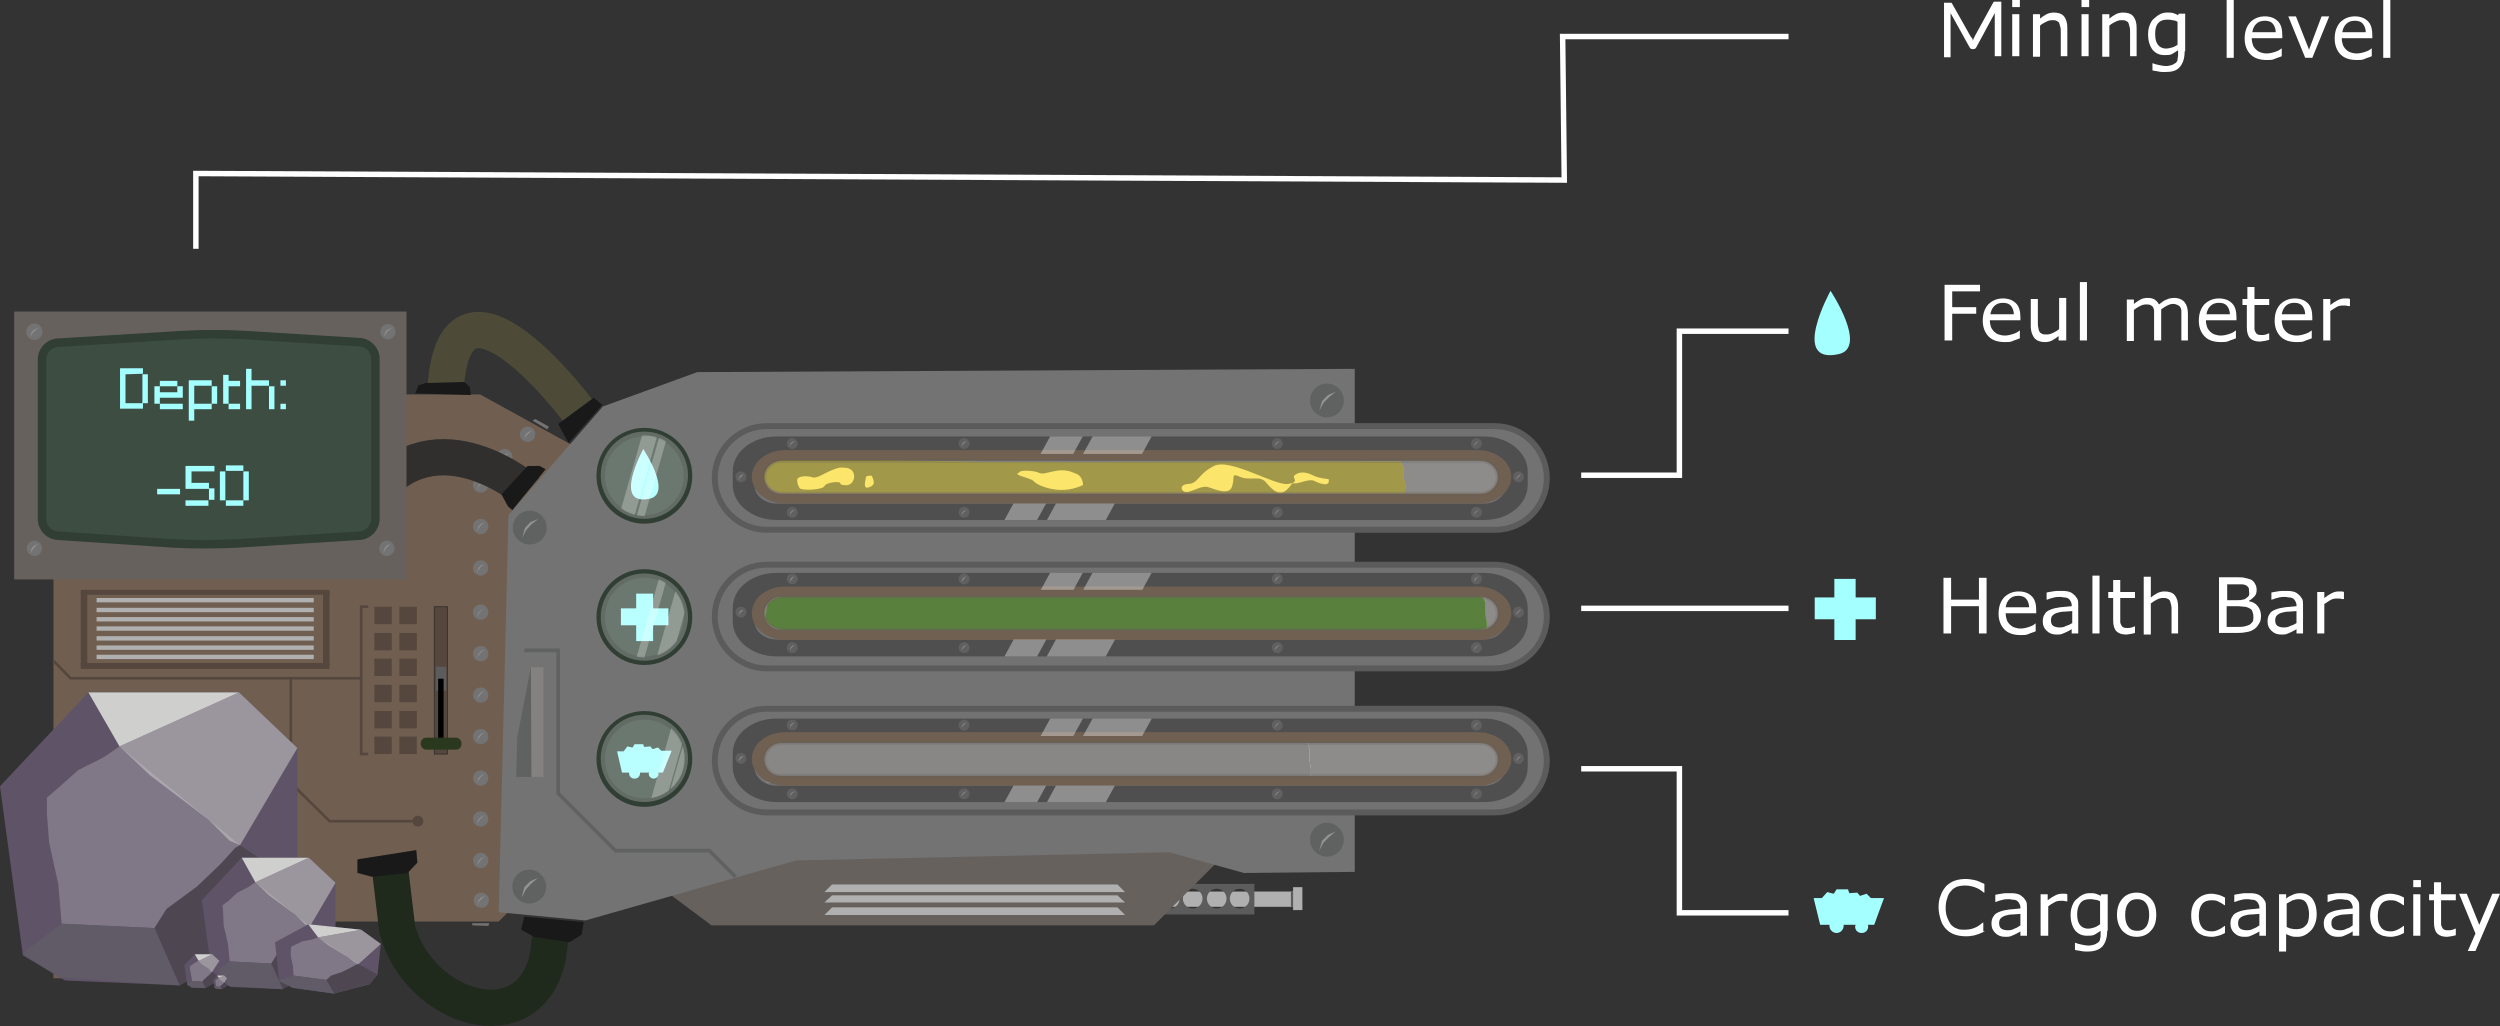 <?xml version="1.0" encoding="utf-8"?>
<!-- Generator: Adobe Illustrator 26.3.1, SVG Export Plug-In . SVG Version: 6.00 Build 0)  -->
<svg version="1.1" id="a" xmlns="http://www.w3.org/2000/svg" xmlns:xlink="http://www.w3.org/1999/xlink" x="0px" y="0px"
	 viewBox="0 0 458.2 188.1" style="enable-background:new 0 0 458.2 188.1;" xml:space="preserve">
<rect x="0" y="0" width="458.2" height="188.1" fill="#333333" stroke="none"/>
<style type="text/css">
	.st0{fill:#B0B0B0;}
	.st1{fill:#5C5C5C;}
	.st2{fill:#67615D;}
	.st3{fill:#705F51;}
	.st4{fill:#737374;}
	.st5{fill:#606161;}
	.st6{fill:#939393;}
	.st7{fill:none;stroke:#4D4B37;stroke-width:6.66;}
	.st8{fill:none;stroke:#312F2D;stroke-width:6.66;}
	.st9{fill:#191919;}
	.st10{fill:none;stroke:#1F291C;stroke-width:6.66;}
	.st11{fill:#3D4D42;stroke:#303E34;stroke-width:1.56;}
	.st12{fill:#A4FFFF;}
	.st13{opacity:0.24;fill:#FFFFFF;enable-background:new    ;}
	.st14{clip-path:url(#SVGID_00000160882380856328201930000017518483370402725519_);}
	.st15{opacity:0.26;fill:#FFFFFF;enable-background:new    ;}
	.st16{clip-path:url(#SVGID_00000050630291050741413730000004837797266635535262_);}
	.st17{clip-path:url(#SVGID_00000076572655810145639320000017708274618944261019_);}
	.st18{fill:#55473D;}
	.st19{fill:none;stroke:#55473D;stroke-width:0.5;}
	.st20{fill:#5F5467;}
	.st21{fill:#817887;}
	.st22{opacity:0.53;fill:#CFCFCE;enable-background:new    ;}
	.st23{fill:#CFCFCE;}
	.st24{fill:#4E4752;}
	.st25{fill:#605B67;}
	.st26{fill:#55473D;stroke:#34302E;stroke-width:0.17;}
	.st27{fill:#010101;}
	.st28{fill:#2A391D;}
	.st29{fill:none;stroke:#606161;stroke-width:0.67;}
	.st30{fill:#848181;}
	.st31{fill:none;stroke:#FFFFFF;}
	.st32{fill:#727272;stroke:#5B5B5B;stroke-width:1.088;stroke-miterlimit:10;}
	.st33{fill:#B79F2A;}
	.st34{fill:#8C811E;}
	.st35{fill:#4F4F4F;}
	.st36{fill:#706051;}
	.st37{opacity:0.36;}
	.st38{clip-path:url(#SVGID_00000113316557047528187730000006560757375662559646_);fill:#FFFFFF;}
	.st39{clip-path:url(#SVGID_00000116924232045783887460000012019456312682569896_);fill:#FFFFFF;}
	.st40{fill:#FCE249;}
	.st41{opacity:0.21;fill:#F2EEEB;stroke:#5B5B5B;stroke-width:0.746;stroke-miterlimit:10;enable-background:new    ;}
	.st42{fill:#606060;}
	.st43{fill:#439B0B;}
	.st44{fill:#316311;}
	.st45{clip-path:url(#SVGID_00000157293083456794019040000005491367841943192747_);fill:#FFFFFF;}
	.st46{clip-path:url(#SVGID_00000098191342498886231800000009102188541535458185_);fill:#FFFFFF;}
	.st47{fill:#DDDDDD;}
	.st48{fill:#6B6B6B;}
	.st49{clip-path:url(#SVGID_00000124120145581856728240000008099513654789027746_);fill:#FFFFFF;}
	.st50{clip-path:url(#SVGID_00000044866245404315838190000016912508728522675376_);fill:#FFFFFF;}
	.st51{fill:#FFFFFF;}
</style>
<g>
	<g>
		<rect x="209.9" y="163.4" class="st0" width="27.9" height="2.8"/>
		<path class="st1" d="M208.1,162v5.6h21.8V162H208.1z M214.4,166.5c-1,0-1.8-0.8-1.8-1.8s0.8-1.8,1.8-1.8s1.8,0.8,1.8,1.8
			S215.4,166.5,214.4,166.5z M218.6,166.5c-1,0-1.8-0.8-1.8-1.8s0.8-1.8,1.8-1.8s1.8,0.8,1.8,1.8S219.6,166.5,218.6,166.5z
			 M223,166.5c-1,0-1.8-0.8-1.8-1.8s0.8-1.8,1.8-1.8s1.8,0.8,1.8,1.8S224,166.5,223,166.5z M227.2,166.5c-1,0-1.8-0.8-1.8-1.8
			s0.8-1.8,1.8-1.8s1.8,0.8,1.8,1.8S228.2,166.5,227.2,166.5z"/>
		<polygon class="st2" points="122.5,163.7 130.4,169.6 211.5,169.6 225.3,155.8 133.2,155.8 		"/>
		<polygon class="st3" points="109.8,84.3 88,72.3 32.6,72.3 9.8,93.6 9.8,179.3 29.3,179.3 39.8,168.9 91.4,168.9 101.7,158.6 		
			"/>
		<polygon class="st4" points="127.8,68.2 110.5,74.5 93.2,94.4 91.4,167.2 107.3,168.7 145.9,157.7 214.3,156.2 228,160 
			248.3,159.8 248.3,67.6 		"/>
		<g>
			<circle class="st5" cx="97" cy="162.5" r="3.1"/>
			<polygon class="st6" points="98.6,160.9 97.2,161.5 96.1,162.6 95.6,164.5 96.4,163 97.3,162 			"/>
		</g>
		<g>
			<circle class="st4" cx="88.2" cy="165" r="1.4"/>
			<polygon class="st6" points="88.9,164.2 88.2,164.5 87.7,165 87.5,165.9 87.8,165.2 88.3,164.7 			"/>
		</g>
		<g>
			<circle class="st4" cx="88.1" cy="157.7" r="1.4"/>
			<polygon class="st6" points="88.8,157 88.2,157.3 87.7,157.8 87.4,158.6 87.8,158 88.2,157.5 			"/>
		</g>
		<g>
			<circle class="st4" cx="88.1" cy="150.1" r="1.4"/>
			<polygon class="st6" points="88.8,149.4 88.2,149.7 87.7,150.2 87.4,151.1 87.8,150.4 88.2,149.9 			"/>
		</g>
		<g>
			<circle class="st4" cx="88.1" cy="104.1" r="1.4"/>
			<polygon class="st6" points="88.8,103.4 88.2,103.6 87.7,104.1 87.4,105 87.8,104.3 88.2,103.8 			"/>
		</g>
		<g>
			<circle class="st4" cx="88.1" cy="96.5" r="1.4"/>
			<polygon class="st6" points="88.8,95.8 88.2,96 87.7,96.5 87.4,97.4 87.8,96.7 88.2,96.2 			"/>
		</g>
		<g>
			<circle class="st4" cx="88.1" cy="88.9" r="1.4"/>
			<polygon class="st6" points="88.8,88.2 88.2,88.4 87.7,89 87.4,89.8 87.8,89.1 88.2,88.6 			"/>
		</g>
		<g>
			<circle class="st4" cx="92.5" cy="83.7" r="1.4"/>
			<polygon class="st6" points="93.3,83 92.6,83.3 92.1,83.8 91.9,84.6 92.2,84 92.7,83.5 			"/>
		</g>
		<g>
			<circle class="st4" cx="96.7" cy="79.6" r="1.4"/>
			<polygon class="st6" points="97.5,78.9 96.8,79.2 96.3,79.7 96.1,80.5 96.4,79.9 96.9,79.4 			"/>
		</g>
		<g>
			<circle class="st4" cx="88.1" cy="142.6" r="1.4"/>
			<polygon class="st6" points="88.8,141.8 88.2,142.1 87.7,142.6 87.4,143.5 87.8,142.8 88.2,142.3 			"/>
		</g>
		<g>
			<circle class="st4" cx="88.1" cy="135" r="1.4"/>
			<polygon class="st6" points="88.8,134.2 88.2,134.5 87.7,135 87.4,135.9 87.8,135.2 88.2,134.7 			"/>
		</g>
		<g>
			<circle class="st4" cx="88.1" cy="127.4" r="1.4"/>
			<polygon class="st6" points="88.8,126.6 88.2,126.9 87.7,127.4 87.4,128.3 87.8,127.6 88.2,127.1 			"/>
		</g>
		<g>
			<circle class="st4" cx="88.1" cy="119.8" r="1.4"/>
			<polygon class="st6" points="88.8,119.1 88.2,119.3 87.7,119.9 87.4,120.7 87.8,120 88.2,119.5 			"/>
		</g>
		<g>
			<circle class="st4" cx="88.1" cy="112.2" r="1.4"/>
			<polygon class="st6" points="88.8,111.5 88.2,111.8 87.7,112.3 87.4,113.1 87.8,112.4 88.2,111.9 			"/>
		</g>
		<g>
			<circle class="st5" cx="97.1" cy="96.7" r="3.1"/>
			<polygon class="st6" points="98.7,95.1 97.2,95.7 96.2,96.8 95.7,98.6 96.4,97.2 97.4,96.1 			"/>
		</g>
		<g>
			<circle class="st5" cx="243.2" cy="153.9" r="3.1"/>
			<polygon class="st6" points="244.8,152.4 243.4,153 242.3,154.1 241.8,155.9 242.6,154.4 243.6,153.4 			"/>
		</g>
		<g>
			<circle class="st5" cx="243.2" cy="73.4" r="3.1"/>
			<polygon class="st6" points="244.8,71.8 243.4,72.4 242.3,73.5 241.8,75.3 242.6,73.8 243.6,72.8 			"/>
		</g>
		<path class="st7" d="M106.5,76c0,0-23-31.2-24.8-5.1"/>
		<path class="st8" d="M96.7,90c0,0-16.7-14.4-28.4,0.7"/>
		<polygon class="st9" points="110.4,74.2 108.8,72.9 102.3,77.7 104.2,81.2 		"/>
		<polygon class="st9" points="85.1,70 86.1,70.9 86.3,72.4 76.1,72.1 76.7,70.6 78,70.2 		"/>
		<polygon class="st9" points="100,86 93.9,93.5 93.1,92.8 91.9,90.6 96.7,85.4 98.9,85.4 		"/>
		<path class="st9" d="M69.9,95.9c0,0,0.9-0.8,0.9-0.9c0-0.1,0.2-2.3,0.2-2.3l-5.3-4.1H64l-0.8,1.2L69.9,95.9z"/>
		<polygon class="st4" points="97.6,77.1 98.1,76.8 100.6,78.2 100.3,78.7 		"/>
		<polygon class="st4" points="89.7,169.2 89.5,169.7 86.6,169.6 86.5,169.2 		"/>
		<path class="st10" d="M101,170.8l-0.6,4.6c-3.4,15.9-23.7,9.6-27.6-5.1l-1.2-10.1"/>
		<path class="st9" d="M76.3,155.8c0,0.1,0.2,2.3,0.2,2.3l-1.8,1.9l-6.5,0.7l-2.7-0.7v-2.5L76.3,155.8L76.3,155.8z"/>
		<path class="st9" d="M107,169c0,0.1-0.4,2.3-0.4,2.3l-2.2,1.4l-6.5-1l-2.4-1.3l0.6-2.4L107,169L107,169z"/>
		<circle class="st11" cx="118.1" cy="87.2" r="8"/>
		<circle class="st11" cx="118.1" cy="113.1" r="8"/>
		<circle class="st11" cx="118.1" cy="139.1" r="8"/>
		<path class="st12" d="M117.9,82.3c0,0,5.4,8.1,1.2,9.1C112.1,92.9,117.9,82.3,117.9,82.3z"/>
		<path class="st12" d="M335.5,53.3c0,0,6.9,10.4,1.5,11.6C328,66.9,335.5,53.3,335.5,53.3z"/>
		<rect x="116.6" y="108.8" class="st12" width="3.1" height="8.7"/>
		<rect x="113.8" y="111.5" class="st12" width="8.7" height="3.1"/>
		<polygon class="st12" points="343.8,109.5 340.1,109.5 340.1,106.1 336.2,106.1 336.2,109.5 332.6,109.5 332.6,113.5 336.2,113.5 
			336.2,117.3 340.1,117.3 340.1,113.5 343.8,113.5 		"/>
		<path class="st12" d="M123.1,137.6h-1.9l-0.6-0.6l-1,0.3l-0.4-0.5c0,0-1,0.1-1.1,0.1s-0.2-0.5-0.2-0.5h-1.6c0,0-0.3,0.6-0.4,0.6
			s-0.9-0.2-0.9-0.2l-0.7,0.9h-1.2l0.9,3.9h1.3v0.1c0,0.6,0.4,1,1,1s1-0.4,1-1c0-0.1,0-0.1,0-0.1h1.7c0,0.1-0.1,0.1-0.1,0.2
			c0,0.5,0.4,0.9,0.9,0.9s0.9-0.4,0.9-0.9c0-0.1,0-0.1-0.1-0.2h0.9L123.1,137.6L123.1,137.6z"/>
		<path class="st12" d="M345.3,164.6h-2.4l-0.8-0.8l-1.2,0.4l-0.5-0.6c0,0-1.3,0.1-1.4,0.1s-0.3-0.7-0.3-0.7h-2.1l-0.5,0.8
			c-0.1,0-1.2-0.3-1.2-0.3l-1,1.1h-1.5l1.2,4.9h1.7c0,0.1,0,0.1,0,0.2c0,0.7,0.6,1.3,1.3,1.3s1.3-0.6,1.3-1.3c0-0.1,0-0.1,0-0.2h2.2
			c0,0.1-0.1,0.2-0.1,0.3c0,0.7,0.5,1.2,1.2,1.2s1.2-0.5,1.2-1.2c0-0.1,0-0.2-0.1-0.3h1.2L345.3,164.6L345.3,164.6z"/>
		<polygon class="st0" points="152.5,162.1 204.8,162.1 206.2,163.5 151.1,163.5 		"/>
		<polygon class="st0" points="152.5,164.1 204.8,164.1 206.2,165.4 151.1,165.4 		"/>
		<polygon class="st0" points="152.5,166.3 204.8,166.3 206.2,167.7 151.1,167.7 		"/>
		<circle class="st13" cx="118.1" cy="87.1" r="8"/>
		<g>
			<g>
				<g>
					<defs>
						<circle id="SVGID_1_" cx="118.2" cy="87.2" r="7.4"/>
					</defs>
					<clipPath id="SVGID_00000075880912826534671630000001632544322113015709_">
						<use xlink:href="#SVGID_1_"  style="overflow:visible;"/>
					</clipPath>
					<g style="clip-path:url(#SVGID_00000075880912826534671630000001632544322113015709_);">
						
							<rect x="107.1" y="85.9" transform="matrix(0.274 -0.962 0.962 0.274 0.989 175.799)" class="st15" width="19.7" height="2.7"/>
						
							<rect x="109.5" y="87.2" transform="matrix(0.274 -0.962 0.962 0.274 2.085 178.556)" class="st15" width="19.7" height="1.4"/>
					</g>
				</g>
			</g>
		</g>
		<circle class="st13" cx="118.1" cy="113.1" r="8"/>
		<g>
			<g>
				<g>
					<defs>
						<circle id="SVGID_00000053529239915538173780000009794556277864574873_" cx="118.1" cy="113.1" r="7.4"/>
					</defs>
					<clipPath id="SVGID_00000134959110049856841270000015300096273925405862_">
						<use xlink:href="#SVGID_00000053529239915538173780000009794556277864574873_"  style="overflow:visible;"/>
					</clipPath>
					<g style="clip-path:url(#SVGID_00000134959110049856841270000015300096273925405862_);">
						
							<rect x="114.1" y="111.8" transform="matrix(0.274 -0.962 0.962 0.274 -18.943 201.295)" class="st15" width="19.7" height="2.7"/>
						
							<rect x="109.4" y="113.2" transform="matrix(0.274 -0.962 0.962 0.274 -22.957 197.322)" class="st15" width="19.7" height="1.4"/>
					</g>
				</g>
			</g>
		</g>
		<circle class="st13" cx="118.1" cy="139" r="8"/>
		<g>
			<g>
				<g>
					<defs>
						<circle id="SVGID_00000174574879482911900750000000309760739336619445_" cx="118.1" cy="139" r="7.4"/>
					</defs>
					<clipPath id="SVGID_00000052799908939180005400000010684948156474089887_">
						<use xlink:href="#SVGID_00000174574879482911900750000000309760739336619445_"  style="overflow:visible;"/>
					</clipPath>
					<g style="clip-path:url(#SVGID_00000052799908939180005400000010684948156474089887_);">
						
							<rect x="113" y="137.7" transform="matrix(0.274 -0.962 0.962 0.274 -44.565 219.014)" class="st15" width="19.7" height="2.7"/>
						
							<rect x="115.2" y="139" transform="matrix(0.274 -0.962 0.962 0.274 -43.615 221.679)" class="st15" width="19.7" height="1.4"/>
					</g>
				</g>
			</g>
		</g>
		<rect x="2.6" y="57.1" class="st2" width="71.9" height="49.1"/>
		<path class="st11" d="M65.7,98.2l-22.2,1.4c-3.9,0.2-7.9,0.2-11.8,0l-20.9-1.4c-1.7,0-3.1-1.4-3.1-3.1V65.9c0-1.7,1.4-3.1,3.1-3.1
			l22.7-1.4c3.7-0.2,7.5-0.2,11.2,0l21,1.3c1.7,0,3.1,1.4,3.1,3.1V95C68.8,96.8,67.4,98.2,65.7,98.2L65.7,98.2z"/>
		<g>
			<circle class="st4" cx="70.9" cy="100.5" r="1.4"/>
			<polygon class="st6" points="71.6,99.7 70.9,100 70.5,100.5 70.2,101.4 70.6,100.7 71,100.2 			"/>
		</g>
		<g>
			<circle class="st4" cx="6.3" cy="100.5" r="1.4"/>
			<polygon class="st6" points="7,99.7 6.3,100 5.8,100.5 5.6,101.4 6,100.7 6.4,100.2 			"/>
		</g>
		<g>
			<circle class="st4" cx="6.3" cy="60.8" r="1.5"/>
			<polygon class="st6" points="7,60.1 6.3,60.4 5.8,60.9 5.6,61.7 6,61 6.4,60.6 			"/>
		</g>
		<g>
			<circle class="st4" cx="71.1" cy="60.8" r="1.4"/>
			<polygon class="st6" points="71.8,60.1 71.1,60.4 70.6,60.9 70.4,61.7 70.8,61 71.2,60.6 			"/>
		</g>
		<g>
			<rect x="14.8" y="108.1" class="st18" width="45.6" height="0.9"/>
			<rect x="14.8" y="121.5" class="st18" width="45.6" height="1.1"/>
			<rect x="14.8" y="108.8" class="st18" width="1.2" height="13.2"/>
			<rect x="59.2" y="108.5" class="st18" width="1.2" height="13.5"/>
			<g>
				<rect x="17.7" y="109.6" class="st0" width="39.8" height="0.8"/>
				<rect x="17.7" y="111.4" class="st0" width="39.8" height="0.8"/>
				<rect x="17.7" y="113.1" class="st0" width="39.8" height="0.8"/>
				<rect x="17.7" y="114.8" class="st0" width="39.8" height="0.8"/>
				<rect x="17.7" y="116.6" class="st0" width="39.8" height="0.8"/>
				<rect x="17.7" y="118.3" class="st0" width="39.8" height="0.8"/>
				<rect x="17.7" y="120" class="st0" width="39.8" height="0.8"/>
			</g>
		</g>
		<rect x="68.6" y="111.2" class="st18" width="3.2" height="3.2"/>
		<rect x="73.2" y="111.2" class="st18" width="3.2" height="3.2"/>
		<rect x="68.6" y="116" class="st18" width="3.2" height="3.2"/>
		<rect x="73.2" y="116" class="st18" width="3.2" height="3.2"/>
		<rect x="68.6" y="120.7" class="st18" width="3.2" height="3.2"/>
		<rect x="73.2" y="120.7" class="st18" width="3.2" height="3.2"/>
		<rect x="68.6" y="125.5" class="st18" width="3.2" height="3.2"/>
		<rect x="73.2" y="125.5" class="st18" width="3.2" height="3.2"/>
		<rect x="68.6" y="130.3" class="st18" width="3.2" height="3.2"/>
		<rect x="73.2" y="130.3" class="st18" width="3.2" height="3.2"/>
		<rect x="68.6" y="135" class="st18" width="3.2" height="3.2"/>
		<rect x="73.2" y="135" class="st18" width="3.2" height="3.2"/>
		<polyline class="st19" points="67.5,111.2 66.2,111.2 66.2,138.2 67.5,138.2 		"/>
		<polyline class="st19" points="66.2,124.3 12.9,124.3 9.8,121.1 		"/>
		<polyline class="st19" points="53.3,124.3 53.3,143.5 60.4,150.5 76.1,150.5 		"/>
		<circle class="st18" cx="76.6" cy="150.5" r="1"/>
		<g>
			<g>
				<polygon class="st20" points="43.8,126.9 16.2,126.9 0,144.1 4.2,175.1 11.9,179.7 32.9,180.6 50.7,170.4 54.5,162 54.5,137.1 
									"/>
				<polygon class="st21" points="21.9,136.8 19,138.8 14.4,141.1 10.8,144.3 8.6,146.2 8.6,149.1 9,154.4 10.7,162.1 11.3,169.3 
					28.3,170.1 44,154.9 				"/>
				<polygon class="st22" points="43.8,126.9 21.9,136.8 27.5,142.1 38.2,150.2 42.1,154.1 44,154.9 54.5,137.1 				"/>
				<polygon class="st23" points="16.2,126.9 21.9,136.8 43.8,126.9 				"/>
				<polygon class="st24" points="32.9,180.6 28.3,170.1 30.5,166.6 36.2,162.4 40.2,158.6 43.1,155.4 44,154.9 54.5,162 
					51.1,170.1 				"/>
				<polygon class="st25" points="11.3,169.3 4.1,174.7 10.9,179.1 32.9,180.6 28.3,170.1 				"/>
			</g>
			<g>
				<polygon class="st20" points="56.6,157.2 44.3,157.2 37,165 38.9,178.9 42.3,180.9 51.8,181.3 59.7,176.7 61.5,173 61.5,161.8 
									"/>
				<polygon class="st21" points="46.8,161.7 45.5,162.6 43.5,163.6 41.9,165.1 40.8,165.9 40.9,167.2 41,169.6 41.8,173.1 
					42.1,176.2 49.7,176.6 56.8,169.8 				"/>
				<polygon class="st22" points="56.6,157.2 46.8,161.7 49.3,164.1 54.2,167.7 55.9,169.4 56.8,169.8 61.5,161.8 				"/>
				<polygon class="st23" points="44.3,157.2 46.8,161.7 56.6,157.2 				"/>
				<polygon class="st24" points="51.8,181.3 49.7,176.6 50.7,175 53.3,173.2 55,171.5 56.3,170 56.8,169.8 61.5,173 59.9,176.6 
									"/>
				<polygon class="st25" points="42.1,176.2 38.8,178.7 41.9,180.7 51.8,181.3 49.7,176.6 				"/>
			</g>
			<g>
				<polygon class="st20" points="66.2,170.4 56.5,169.4 50.4,172.7 51.2,179.8 53.8,181.1 61.2,182.1 67.7,180.4 69.2,178.6 
					69.8,173 				"/>
				<polygon class="st21" points="58.3,171.8 57.2,172.2 55.5,172.5 54.2,173.1 53.4,173.5 53.3,174.1 53.3,175.3 53.7,177.1 
					53.8,178.8 59.8,179.6 65.7,176.7 				"/>
				<polygon class="st22" points="66.2,170.4 58.3,171.8 60.1,173.2 63.7,175.4 65,176.4 65.7,176.7 69.8,173 				"/>
				<polygon class="st23" points="56.5,169.4 58.3,171.8 66.2,170.4 				"/>
				<polygon class="st24" points="61.2,182.1 59.8,179.6 60.7,178.8 62.8,178.1 64.2,177.4 65.3,176.8 65.7,176.7 69.2,178.6 
					67.8,180.3 				"/>
				<polygon class="st25" points="53.8,178.8 51.1,179.7 53.5,181 61.2,182.1 59.8,179.6 				"/>
			</g>
			<g>
				<polygon class="st20" points="38.9,174.9 35.7,174.9 33.8,176.9 34.3,180.5 35.2,181 37.6,181.1 39.7,179.9 40.2,179 
					40.2,176.1 				"/>
				<polygon class="st21" points="36.4,176.1 36,176.3 35.5,176.6 35.1,176.9 34.8,177.1 34.8,177.5 34.9,178.1 35.1,179 
					35.2,179.8 37.1,179.9 38.9,178.1 				"/>
				<polygon class="st22" points="38.9,174.9 36.4,176.1 37,176.7 38.3,177.6 38.7,178.1 38.9,178.1 40.2,176.1 				"/>
				<polygon class="st23" points="35.7,174.9 36.4,176.1 38.9,174.9 				"/>
				<polygon class="st24" points="37.6,181.1 37.1,179.9 37.4,179.5 38,179 38.5,178.6 38.8,178.2 38.9,178.1 40.2,179 39.8,179.9 
									"/>
				<polygon class="st25" points="35.2,179.8 34.3,180.4 35.1,181 37.6,181.1 37.1,179.9 				"/>
			</g>
			<g>
				<polygon class="st20" points="41.1,178.8 39.8,178.8 39.1,179.6 39.3,181 39.6,181.2 40.6,181.3 41.4,180.8 41.6,180.4 
					41.6,179.3 				"/>
				<polygon class="st21" points="40.1,179.2 40,179.3 39.8,179.4 39.6,179.6 39.5,179.7 39.5,179.8 39.5,180.1 39.6,180.4 
					39.6,180.8 40.4,180.8 41.1,180.1 				"/>
				<polygon class="st22" points="41.1,178.8 40.1,179.2 40.3,179.5 40.8,179.9 41,180 41.1,180.1 41.6,179.3 				"/>
				<polygon class="st23" points="39.8,178.8 40.1,179.2 41.1,178.8 				"/>
				<polygon class="st24" points="40.6,181.3 40.4,180.8 40.5,180.6 40.8,180.4 40.9,180.3 41.1,180.1 41.1,180.1 41.6,180.4 
					41.5,180.8 				"/>
				<polygon class="st25" points="39.6,180.8 39.3,181 39.6,181.2 40.6,181.3 40.4,180.8 				"/>
			</g>
		</g>
		<rect x="79.6" y="111.2" class="st26" width="2.4" height="27"/>
		<rect x="79.9" y="122.2" class="st1" width="1.9" height="4.4"/>
		<rect x="80.3" y="124.4" class="st27" width="1" height="12.2"/>
		<path class="st28" d="M80.9,135.2h2.7c0.5,0,1,0.5,1,1.1l0,0c0,0.6-0.4,1.1-1,1.1h-5.5c-0.5,0-1-0.5-1-1.1l0,0
			c0-0.6,0.4-1.1,1-1.1H80.9"/>
		<polyline class="st29" points="96.1,119.2 102.3,119.2 102.3,145.4 112.8,155.9 130,155.9 134.8,160.7 		"/>
		<rect x="97.3" y="122.3" class="st30" width="2.3" height="20.1"/>
		<polygon class="st5" points="97.4,142.4 94.6,142.4 94.8,135.1 97.3,122.3 		"/>
		<rect x="237" y="162.6" class="st0" width="1.7" height="4.2"/>
		<rect x="236.6" y="163.4" class="st1" width="0.4" height="2.8"/>
		<polyline class="st31" points="35.9,45.6 35.9,31.8 286.7,33 286.4,6.7 327.8,6.7 		"/>
		<line class="st31" x1="289.8" y1="111.5" x2="327.8" y2="111.5"/>
		<polyline class="st31" points="327.8,60.7 307.8,60.7 307.8,87.1 289.8,87.1 		"/>
		<polyline class="st31" points="327.8,167.3 307.8,167.3 307.8,140.9 289.8,140.9 		"/>
		<g>
			<path class="st32" d="M274,97.1H140.5c-5.2,0-9.5-4.3-9.5-9.5l0,0c0-5.2,4.3-9.5,9.5-9.5H274c5.2,0,9.5,4.3,9.5,9.5l0,0
				C283.5,92.9,279.3,97.1,274,97.1z"/>
			<g>
				<g>
					<path class="st33" d="M256.7,84.7l0.6,1.1v1.8l0.3,1.5l-0.2,1.8H141.8c0,0-1.9,0.1-1.9,0c0-0.1-1.1-1.9-1.1-2
						c0-0.1,0.7-3.4,0.7-3.4l1.6-1.5l40.3,0.7l75.4-0.1"/>
				</g>
				<g>
					<path class="st34" d="M256.7,84.7l0.6,1.1v1.8l0.3,1.5l-0.2,1.8H141.8c0,0-1.9,0.1-1.9,0c0-0.1-1.1-1.9-1.1-2
						c0-0.1,0.7-3.4,0.7-3.4l1.6-1.5l40.3,0.7l75.4-0.1"/>
				</g>
			</g>
			<path class="st35" d="M272.1,95.3H142.3c-4.4,0-8-2.9-8-6.4v-2.5c0-3.6,3.6-6.4,8-6.4H272c4.4,0,8,2.9,8,6.4v2.5
				C280,92.4,276.5,95.3,272.1,95.3z M142.3,83.2c-2.2,0-4,1.5-4,3.3V89c0,1.8,1.8,3.3,4,3.3H272c2.2,0,4-1.5,4-3.3v-2.5
				c0-1.8-1.8-3.3-4-3.3H142.3z"/>
			<path class="st36" d="M270.9,92.3h-127c-3.3,0-6.1-2.2-6.1-4.9c0-2.7,2.7-4.9,6.1-4.9h127c3.3,0,6.1,2.2,6.1,4.9
				C277,90.1,274.2,92.3,270.9,92.3z M143.8,84.4c-2.1,0-3.7,1.3-3.7,3s1.7,3,3.7,3h127c2.1,0,3.7-1.3,3.7-3s-1.7-3-3.7-3H143.8z"/>
			<g class="st37">
				<g>
					<g>
						<defs>
							<path id="SVGID_00000067231560237226429440000014243836357375764119_" d="M266.6,95.3H136.9c-4.4,0-8-2.9-8-6.4v-2.5
								c0-3.6,3.6-6.4,8-6.4h129.7c4.4,0,8,2.9,8,6.4v2.5C274.6,92.4,271,95.3,266.6,95.3z M136.9,83.2c-2.2,0-4,1.5-4,3.3V89
								c0,1.8,1.8,3.3,4,3.3h129.7c2.2,0,4-1.5,4-3.3v-2.5c0-1.8-1.8-3.3-4-3.3H136.9z"/>
						</defs>
						<clipPath id="SVGID_00000022535337789953105110000009925478932013555855_">
							<use xlink:href="#SVGID_00000067231560237226429440000014243836357375764119_"  style="overflow:visible;"/>
						</clipPath>
						<polygon style="clip-path:url(#SVGID_00000022535337789953105110000009925478932013555855_);fill:#FFFFFF;" points="
							185,104.6 180,102.8 205.3,56.5 210.3,58.3 						"/>
					</g>
				</g>
				<g>
					<g>
						<defs>
							<path id="SVGID_00000183937874391796833590000007276262179490705297_" d="M266.6,95.3H136.9c-4.4,0-8-2.9-8-6.4v-2.5
								c0-3.6,3.6-6.4,8-6.4h129.7c4.4,0,8,2.9,8,6.4v2.5C274.6,92.4,271,95.3,266.6,95.3z M136.9,83.2c-2.2,0-4,1.5-4,3.3V89
								c0,1.8,1.8,3.3,4,3.3h129.7c2.2,0,4-1.5,4-3.3v-2.5c0-1.8-1.8-3.3-4-3.3H136.9z"/>
						</defs>
						<clipPath id="SVGID_00000084495159393055053900000013786596453747223704_">
							<use xlink:href="#SVGID_00000183937874391796833590000007276262179490705297_"  style="overflow:visible;"/>
						</clipPath>
						<polygon style="clip-path:url(#SVGID_00000084495159393055053900000013786596453747223704_);fill:#FFFFFF;" points="
							195.7,108 186.7,104.8 212,58.5 221.1,61.7 						"/>
					</g>
				</g>
			</g>
			<path class="st40" d="M243.5,87.8c0,0-1.8-0.1-2.9-0.7c-1.2-0.6-2.3-0.7-3.2-0.1c-0.9,0.6,1.1,1.3-1.3,1.7s-10.6-4.8-13.6-3.3
				s-2.8,3.2-4.7,3.3c-1.9,0.1-1.3,1.6-0.2,1.5c1.1-0.2,2.8-1.3,3.9-0.9c1.1,0.3,3.7,1.6,4.3-0.1s-0.3-2.6,1.5-1.8s3.7-0.4,4.8,1.1
				c1.2,1.4,2.4,2.5,3.7,1.3s0.7-1.3,1.5-1.2c0.7,0.1,2.8-1,3.7-0.4C241.8,88.6,243.9,89.4,243.5,87.8z"/>
			<path class="st40" d="M198.5,88.9c0,0,0-1.5-1.1-2c-1.2-0.5-2.2-1-4.4-0.5s-1.9,0.5-3,0.1c-1.1-0.3-3-0.3-3.1,0
				c-0.2,0.3-1.3,0.3,1,1c2.2,0.7,1,0.6,2.6,1.4C192,89.6,195.1,90.5,198.5,88.9z"/>
			<path class="st40" d="M154.7,88.9c2,0.4,2.6-2.6,0.7-3.1c-0.4-0.1-0.9-0.1-1.4-0.1c-2,0.3-4.1,2.1-5,1.8c-0.8-0.3-3-0.4-2.9,0.6
				s0.2,0.7,0.4,1.3s4.3,0.4,4.6-0.3c0.3-0.7,2.6-0.9,2.9-0.6C154,88.8,154.3,88.9,154.7,88.9z"/>
			<path class="st40" d="M159.8,87.2c0,0-1.1-0.1-1.1,0.3c0,0.4-0.7,2.3,0.6,1.8C160.5,88.9,160.2,88.2,159.8,87.2z"/>
			<path class="st41" d="M143.1,90.5h128.4c1.7,0,3-1.4,3-3l0,0c0-1.7-1.4-3-3-3H143.1c-1.7,0-3,1.4-3,3l0,0
				C140.1,89.1,141.4,90.5,143.1,90.5z"/>
			<g>
				<circle class="st42" cx="145.2" cy="81.3" r="1"/>
				<polygon class="st6" points="145.7,80.8 145.2,81 144.9,81.3 144.8,81.9 145,81.4 145.3,81.1 				"/>
			</g>
			<g>
				<circle class="st42" cx="145.2" cy="93.9" r="1"/>
				<polygon class="st6" points="145.7,93.4 145.2,93.6 144.9,93.9 144.8,94.5 145,94 145.3,93.7 				"/>
			</g>
			<g>
				<circle class="st42" cx="270.6" cy="81.3" r="1"/>
				<polygon class="st6" points="271.1,80.8 270.7,81 270.3,81.3 270.2,81.9 270.4,81.4 270.7,81.1 				"/>
			</g>
			<g>
				<circle class="st42" cx="270.6" cy="93.9" r="1"/>
				<polygon class="st6" points="271.1,93.4 270.7,93.6 270.3,93.9 270.2,94.5 270.4,94 270.7,93.7 				"/>
			</g>
			<g>
				<circle class="st42" cx="234.1" cy="81.3" r="1"/>
				<polygon class="st6" points="234.6,80.8 234.1,81 233.8,81.3 233.6,81.9 233.9,81.4 234.2,81.1 				"/>
			</g>
			<g>
				<circle class="st42" cx="234.1" cy="93.9" r="1"/>
				<polygon class="st6" points="234.6,93.4 234.1,93.6 233.8,93.9 233.6,94.5 233.9,94 234.2,93.7 				"/>
			</g>
			<g>
				<circle class="st42" cx="176.7" cy="81.3" r="1"/>
				<polygon class="st6" points="177.2,80.8 176.7,81 176.4,81.3 176.2,81.9 176.5,81.4 176.8,81.1 				"/>
			</g>
			<g>
				<circle class="st42" cx="176.7" cy="93.9" r="1"/>
				<polygon class="st6" points="177.2,93.4 176.7,93.6 176.4,93.9 176.2,94.5 176.5,94 176.8,93.7 				"/>
			</g>
			<g>
				<circle class="st42" cx="135.8" cy="87.4" r="1"/>
				<polygon class="st6" points="136.3,86.9 135.8,87.1 135.5,87.5 135.3,88 135.6,87.6 135.9,87.3 				"/>
			</g>
			<g>
				<circle class="st42" cx="278.3" cy="87.4" r="1"/>
				<polygon class="st6" points="278.8,86.9 278.4,87.1 278,87.5 277.9,88 278.1,87.6 278.4,87.3 				"/>
			</g>
		</g>
		<g>
			<path class="st32" d="M274,122.5H140.5c-5.2,0-9.5-4.3-9.5-9.5l0,0c0-5.2,4.3-9.5,9.5-9.5H274c5.2,0,9.5,4.3,9.5,9.5l0,0
				C283.5,118.2,279.3,122.5,274,122.5z"/>
			<g>
				<g>
					<path class="st43" d="M271.5,109l0.7,1.4v2.1l0.3,1.9l-0.2,2.2H143.4c0,0-2.1,0.1-2.1,0s-1.2-2.3-1.2-2.4s0.7-4.1,0.7-4.2
						s1.7-1.8,1.7-1.8l45,0.8H271.5"/>
				</g>
				<g>
					<path class="st44" d="M271.5,109l0.7,1.4v2.1l0.3,1.9l-0.2,2.2H143.4c0,0-2.1,0.1-2.1,0s-1.2-2.3-1.2-2.4s0.7-4.1,0.7-4.2
						s1.7-1.8,1.7-1.8l45,0.8H271.5"/>
				</g>
			</g>
			<path class="st35" d="M272.1,120.3H142.3c-4.4,0-8-2.9-8-6.4v-2.5c0-3.6,3.6-6.4,8-6.4H272c4.4,0,8,2.9,8,6.4v2.5
				C280,117.4,276.5,120.3,272.1,120.3z M142.3,108.1c-2.2,0-4,1.5-4,3.3v2.5c0,1.8,1.8,3.3,4,3.3H272c2.2,0,4-1.5,4-3.3v-2.5
				c0-1.8-1.8-3.3-4-3.3H142.3z"/>
			<path class="st36" d="M270.9,117.3h-127c-3.3,0-6.1-2.2-6.1-4.9s2.7-4.9,6.1-4.9h127c3.3,0,6.1,2.2,6.1,4.9
				S274.2,117.3,270.9,117.3z M143.8,109.4c-2.1,0-3.7,1.3-3.7,3s1.7,3,3.7,3h127c2.1,0,3.7-1.3,3.7-3s-1.7-3-3.7-3H143.8z"/>
			<g class="st37">
				<g>
					<g>
						<defs>
							<path id="SVGID_00000144327243650200428920000000540947460897940385_" d="M266.6,120.3H136.9c-4.4,0-8-2.9-8-6.4v-2.5
								c0-3.6,3.6-6.4,8-6.4h129.7c4.4,0,8,2.9,8,6.4v2.5C274.6,117.4,271,120.3,266.6,120.3z M136.9,108.1c-2.2,0-4,1.5-4,3.3v2.5
								c0,1.8,1.8,3.3,4,3.3h129.7c2.2,0,4-1.5,4-3.3v-2.5c0-1.8-1.8-3.3-4-3.3H136.9z"/>
						</defs>
						<clipPath id="SVGID_00000065058140787771674660000002408776635504484263_">
							<use xlink:href="#SVGID_00000144327243650200428920000000540947460897940385_"  style="overflow:visible;"/>
						</clipPath>
						<polygon style="clip-path:url(#SVGID_00000065058140787771674660000002408776635504484263_);fill:#FFFFFF;" points="
							185,129.6 180,127.8 205.3,81.5 210.3,83.3 						"/>
					</g>
				</g>
				<g>
					<g>
						<defs>
							<path id="SVGID_00000033330781719990325930000008972644253280415673_" d="M266.6,120.3H136.9c-4.4,0-8-2.9-8-6.4v-2.5
								c0-3.6,3.6-6.4,8-6.4h129.7c4.4,0,8,2.9,8,6.4v2.5C274.6,117.4,271,120.3,266.6,120.3z M136.9,108.1c-2.2,0-4,1.5-4,3.3v2.5
								c0,1.8,1.8,3.3,4,3.3h129.7c2.2,0,4-1.5,4-3.3v-2.5c0-1.8-1.8-3.3-4-3.3H136.9z"/>
						</defs>
						<clipPath id="SVGID_00000080169807816514795580000000809457391358636946_">
							<use xlink:href="#SVGID_00000033330781719990325930000008972644253280415673_"  style="overflow:visible;"/>
						</clipPath>
						<polygon style="clip-path:url(#SVGID_00000080169807816514795580000000809457391358636946_);fill:#FFFFFF;" points="
							195.7,133 186.7,129.7 212,83.5 221.1,86.7 						"/>
					</g>
				</g>
			</g>
			<path class="st41" d="M143.1,115.4h128.4c1.7,0,3-1.4,3-3l0,0c0-1.7-1.4-3-3-3H143.1c-1.7,0-3,1.4-3,3l0,0
				C140.1,114.1,141.4,115.4,143.1,115.4z"/>
			<g>
				<circle class="st42" cx="145.2" cy="106.1" r="1"/>
				<polygon class="st6" points="145.7,105.6 145.2,105.8 144.9,106.1 144.8,106.7 145,106.3 145.3,105.9 				"/>
			</g>
			<g>
				<circle class="st42" cx="145.2" cy="118.7" r="1"/>
				<polygon class="st6" points="145.7,118.2 145.2,118.4 144.9,118.7 144.8,119.3 145,118.8 145.3,118.5 				"/>
			</g>
			<g>
				<circle class="st42" cx="270.6" cy="106.1" r="1"/>
				<polygon class="st6" points="271.1,105.6 270.7,105.8 270.3,106.1 270.2,106.7 270.4,106.3 270.7,105.9 				"/>
			</g>
			<g>
				<circle class="st42" cx="270.6" cy="118.7" r="1"/>
				<polygon class="st6" points="271.1,118.2 270.7,118.4 270.3,118.7 270.2,119.3 270.4,118.8 270.7,118.5 				"/>
			</g>
			<g>
				<circle class="st42" cx="234.1" cy="106.1" r="1"/>
				<polygon class="st6" points="234.6,105.6 234.1,105.8 233.8,106.1 233.6,106.7 233.9,106.3 234.2,105.9 				"/>
			</g>
			<g>
				<circle class="st42" cx="234.1" cy="118.7" r="1"/>
				<polygon class="st6" points="234.6,118.2 234.1,118.4 233.8,118.7 233.6,119.3 233.9,118.8 234.2,118.5 				"/>
			</g>
			<g>
				<circle class="st42" cx="176.7" cy="106.1" r="1"/>
				<polygon class="st6" points="177.2,105.6 176.7,105.8 176.4,106.1 176.2,106.7 176.5,106.3 176.8,105.9 				"/>
			</g>
			<g>
				<circle class="st42" cx="176.7" cy="118.7" r="1"/>
				<polygon class="st6" points="177.2,118.2 176.7,118.4 176.4,118.7 176.2,119.3 176.5,118.8 176.8,118.5 				"/>
			</g>
			<g>
				<circle class="st42" cx="135.8" cy="112.2" r="1"/>
				<polygon class="st6" points="136.3,111.8 135.8,111.9 135.5,112.3 135.3,112.8 135.6,112.4 135.9,112.1 				"/>
			</g>
			<g>
				<circle class="st42" cx="278.3" cy="112.2" r="1"/>
				<polygon class="st6" points="278.8,111.8 278.4,111.9 278,112.3 277.9,112.8 278.1,112.4 278.4,112.1 				"/>
			</g>
		</g>
		<g>
			<path class="st32" d="M274,148.9H140.5c-5.2,0-9.5-4.3-9.5-9.5l0,0c0-5.2,4.3-9.5,9.5-9.5H274c5.2,0,9.5,4.3,9.5,9.5l0,0
				C283.5,144.6,279.3,148.9,274,148.9z"/>
			<g>
				<g>
					<path class="st47" d="M239.5,135.8l0.5,1.4v2.1l0.3,1.9l-0.2,2.2h-98c0,0-1.6,0.1-1.6,0s-0.9-2.3-0.9-2.4
						c0-0.1,0.6-4.1,0.6-4.2c0-0.1,1.3-1.8,1.3-1.8l34.2,0.8l63.9-0.1"/>
				</g>
				<g>
					<path class="st48" d="M239.5,135.8l0.5,1.4v2.1l0.3,1.9l-0.2,2.2h-98c0,0-1.6,0.1-1.6,0s-0.9-2.3-0.9-2.4
						c0-0.1,0.6-4.1,0.6-4.2c0-0.1,1.3-1.8,1.3-1.8l34.2,0.8l63.9-0.1"/>
				</g>
			</g>
			<path class="st35" d="M272.1,147H142.3c-4.4,0-8-2.9-8-6.4v-2.5c0-3.6,3.6-6.4,8-6.4H272c4.4,0,8,2.9,8,6.4v2.5
				C280,144.2,276.5,147,272.1,147z M142.3,134.9c-2.2,0-4,1.5-4,3.3v2.5c0,1.8,1.8,3.3,4,3.3H272c2.2,0,4-1.5,4-3.3v-2.5
				c0-1.8-1.8-3.3-4-3.3H142.3z"/>
			<path class="st36" d="M270.9,144h-127c-3.3,0-6.1-2.2-6.1-4.9s2.7-4.9,6.1-4.9h127c3.3,0,6.1,2.2,6.1,4.9S274.2,144,270.9,144z
				 M143.8,136.2c-2.1,0-3.7,1.3-3.7,3s1.7,3,3.7,3h127c2.1,0,3.7-1.3,3.7-3s-1.7-3-3.7-3H143.8z"/>
			<g class="st37">
				<g>
					<g>
						<defs>
							<path id="SVGID_00000149367952480139671480000006935791033671450803_" d="M266.6,147H136.9c-4.4,0-8-2.9-8-6.4v-2.5
								c0-3.6,3.6-6.4,8-6.4h129.7c4.4,0,8,2.9,8,6.4v2.5C274.6,144.2,271,147,266.6,147z M136.9,134.9c-2.2,0-4,1.5-4,3.3v2.5
								c0,1.8,1.8,3.3,4,3.3h129.7c2.2,0,4-1.5,4-3.3v-2.5c0-1.8-1.8-3.3-4-3.3H136.9z"/>
						</defs>
						<clipPath id="SVGID_00000114038087948979034770000003998225368288674194_">
							<use xlink:href="#SVGID_00000149367952480139671480000006935791033671450803_"  style="overflow:visible;"/>
						</clipPath>
						<polygon style="clip-path:url(#SVGID_00000114038087948979034770000003998225368288674194_);fill:#FFFFFF;" points="
							185,156.3 180,154.5 205.3,108.3 210.3,110.1 						"/>
					</g>
				</g>
				<g>
					<g>
						<defs>
							<path id="SVGID_00000128484154703222513170000006274697344340989842_" d="M266.6,147H136.9c-4.4,0-8-2.9-8-6.4v-2.5
								c0-3.6,3.6-6.4,8-6.4h129.7c4.4,0,8,2.9,8,6.4v2.5C274.6,144.2,271,147,266.6,147z M136.9,134.9c-2.2,0-4,1.5-4,3.3v2.5
								c0,1.8,1.8,3.3,4,3.3h129.7c2.2,0,4-1.5,4-3.3v-2.5c0-1.8-1.8-3.3-4-3.3H136.9z"/>
						</defs>
						<clipPath id="SVGID_00000142140317280167802230000004438291659363893663_">
							<use xlink:href="#SVGID_00000128484154703222513170000006274697344340989842_"  style="overflow:visible;"/>
						</clipPath>
						<polygon style="clip-path:url(#SVGID_00000142140317280167802230000004438291659363893663_);fill:#FFFFFF;" points="
							195.7,159.7 186.7,156.5 212,110.2 221.1,113.5 						"/>
					</g>
				</g>
			</g>
			<path class="st41" d="M143.1,142.2h128.4c1.7,0,3-1.4,3-3l0,0c0-1.7-1.4-3-3-3H143.1c-1.7,0-3,1.4-3,3l0,0
				C140.1,140.9,141.4,142.2,143.1,142.2z"/>
			<g>
				<circle class="st42" cx="145.2" cy="132.9" r="1"/>
				<polygon class="st6" points="145.7,132.4 145.2,132.6 144.9,132.9 144.8,133.5 145,133 145.3,132.7 				"/>
			</g>
			<g>
				<circle class="st42" cx="145.2" cy="145.5" r="1"/>
				<polygon class="st6" points="145.7,145 145.2,145.2 144.9,145.5 144.8,146.1 145,145.6 145.3,145.3 				"/>
			</g>
			<g>
				<circle class="st42" cx="270.6" cy="132.9" r="1"/>
				<polygon class="st6" points="271.1,132.4 270.7,132.6 270.3,132.9 270.2,133.5 270.4,133 270.7,132.7 				"/>
			</g>
			<g>
				<circle class="st42" cx="270.6" cy="145.5" r="1"/>
				<polygon class="st6" points="271.1,145 270.7,145.2 270.3,145.5 270.2,146.1 270.4,145.6 270.7,145.3 				"/>
			</g>
			<g>
				<circle class="st42" cx="234.1" cy="132.9" r="1"/>
				<polygon class="st6" points="234.6,132.4 234.1,132.6 233.8,132.9 233.6,133.5 233.9,133 234.2,132.7 				"/>
			</g>
			<g>
				<circle class="st42" cx="234.1" cy="145.5" r="1"/>
				<polygon class="st6" points="234.6,145 234.1,145.2 233.8,145.5 233.6,146.1 233.9,145.6 234.2,145.3 				"/>
			</g>
			<g>
				<circle class="st42" cx="176.7" cy="132.9" r="1"/>
				<polygon class="st6" points="177.2,132.4 176.7,132.6 176.4,132.9 176.2,133.5 176.5,133 176.8,132.7 				"/>
			</g>
			<g>
				<circle class="st42" cx="176.7" cy="145.5" r="1"/>
				<polygon class="st6" points="177.2,145 176.7,145.2 176.4,145.5 176.2,146.1 176.5,145.6 176.8,145.3 				"/>
			</g>
			<g>
				<circle class="st42" cx="135.8" cy="139" r="1"/>
				<polygon class="st6" points="136.3,138.6 135.8,138.7 135.5,139.1 135.3,139.6 135.6,139.2 135.9,138.9 				"/>
			</g>
			<g>
				<circle class="st42" cx="278.3" cy="139" r="1"/>
				<polygon class="st6" points="278.8,138.6 278.4,138.7 278,139.1 277.9,139.6 278.1,139.2 278.4,138.9 				"/>
			</g>
		</g>
		<g>
			<path class="st12" d="M23,68.6v5.3h3.2v1H22v-7.4h4.2v1L23,68.6L23,68.6z M26.1,68.6h1v5.3h-1V68.6z"/>
			<path class="st12" d="M33.5,70.8v2.1h-4.2V74h-1v-3.2h1v1.1h3.2v-1.1H33.5z M32.5,70.8h-3.2v-1h3.2V70.8z M29.3,75v-1h4.2v1H29.3
				z"/>
			<path class="st12" d="M35.6,70.8V74h3.2v1h-3.2v2.1h-1v-7.4h4.2v1h-3.2V70.8z M38.8,70.8h1V74h-1V70.8z"/>
			<path class="st12" d="M44,70.8h-2.1V74h-1v-5.3h1v1.1H44V70.8z M44,75h-2.1v-1H44V75z"/>
			<path class="st12" d="M46.1,70.8V75h-1v-7.4h1v2.1h3.2v1h-3.2V70.8z M49.3,70.8h1V75h-1V70.8z"/>
			<path class="st12" d="M51.4,69.7h1v1h-1V69.7z M51.4,75v-1h1v1H51.4z"/>
			<path class="st12" d="M33,90.6h-4.2v-1H33V90.6z"/>
			<path class="st12" d="M39.3,86.4h-4.2v2.1h3.2v1.1H34v-4.2h5.3V86.4z M34,92.7v-1h4.2v1H34z M39.3,91.6h-1v-2.1h1V91.6z"/>
			<path class="st12" d="M40.3,86.4h1v5.3h-1V86.4z M44.6,85.3v1h-3.2v-1H44.6z M41.4,92.7v-1h3.2v1H41.4z M44.6,86.4h1v5.3h-1V86.4
				z"/>
		</g>
		<g>
			<path class="st51" d="M370.2,1.3h-1.4V0h1.4V1.3z M370.1,10.3h-1.3V2.6h1.3V10.3z"/>
			<path class="st51" d="M379,10.3h-1.3V5.9c0-0.4,0-0.7-0.1-1s-0.1-0.5-0.2-0.7c-0.1-0.2-0.3-0.3-0.5-0.4s-0.5-0.1-0.8-0.1
				c-0.4,0-0.7,0.1-1.1,0.3s-0.8,0.4-1.1,0.7v5.7h-1.3V2.6h1.3v0.8c0.4-0.3,0.8-0.6,1.2-0.8s0.9-0.3,1.3-0.3c0.8,0,1.5,0.2,1.9,0.7
				s0.6,1.2,0.6,2.1V10.3z"/>
			<path class="st51" d="M382.9,1.3h-1.4V0h1.4V1.3z M382.8,10.3h-1.3V2.6h1.3V10.3z"/>
			<path class="st51" d="M391.7,10.3h-1.3V5.9c0-0.4,0-0.7-0.1-1s-0.1-0.5-0.2-0.7c-0.1-0.2-0.3-0.3-0.5-0.4s-0.5-0.1-0.8-0.1
				c-0.4,0-0.7,0.1-1.1,0.3s-0.8,0.4-1.1,0.7v5.7h-1.3V2.6h1.3v0.8c0.4-0.3,0.8-0.6,1.2-0.8s0.9-0.3,1.3-0.3c0.8,0,1.5,0.2,1.9,0.7
				s0.6,1.2,0.6,2.1V10.3z"/>
			<path class="st51" d="M400.4,9.4c0,1.3-0.3,2.2-0.9,2.9s-1.5,0.9-2.7,0.9c-0.4,0-0.8,0-1.2-0.1c-0.4-0.1-0.8-0.1-1.1-0.2v-1.3
				h0.1c0.2,0.1,0.5,0.2,1,0.3s0.9,0.2,1.4,0.2c0.4,0,0.8-0.1,1.1-0.2s0.5-0.3,0.7-0.4c0.2-0.2,0.3-0.4,0.3-0.6s0.1-0.5,0.1-0.8V9.2
				c-0.4,0.3-0.8,0.5-1.1,0.7c-0.4,0.2-0.8,0.2-1.4,0.2c-0.9,0-1.6-0.3-2.2-1c-0.5-0.7-0.8-1.6-0.8-2.8c0-0.7,0.1-1.2,0.3-1.7
				c0.2-0.5,0.4-0.9,0.8-1.2c0.3-0.3,0.7-0.6,1.1-0.8s0.8-0.3,1.3-0.3c0.4,0,0.8,0,1.1,0.1c0.3,0.1,0.6,0.2,0.9,0.4l0.1-0.3h1.2V9.4
				z M399.1,8.2V4c-0.3-0.2-0.7-0.3-1-0.3c-0.3-0.1-0.6-0.1-0.9-0.1c-0.7,0-1.3,0.2-1.7,0.7S395,5.4,395,6.3c0,0.9,0.2,1.5,0.5,1.9
				s0.8,0.7,1.5,0.7c0.4,0,0.7-0.1,1.1-0.2C398.5,8.6,398.8,8.4,399.1,8.2z"/>
			<path class="st51" d="M409.4,10.6h-1.3V0h1.3V10.6z"/>
			<path class="st51" d="M418.3,7h-5.6c0,0.5,0.1,0.9,0.2,1.2c0.1,0.3,0.3,0.6,0.6,0.9c0.2,0.2,0.5,0.4,0.8,0.5
				c0.3,0.1,0.7,0.2,1.1,0.2c0.5,0,1-0.1,1.6-0.3s0.9-0.4,1.1-0.6h0.1v1.4c-0.4,0.2-0.9,0.3-1.3,0.5s-0.9,0.2-1.4,0.2
				c-1.3,0-2.3-0.3-3-1s-1.1-1.7-1.1-2.9c0-1.2,0.3-2.2,1-3c0.7-0.7,1.6-1.1,2.7-1.1c1,0,1.8,0.3,2.4,0.9c0.6,0.6,0.8,1.5,0.8,2.6V7
				z M417.1,6c0-0.7-0.2-1.2-0.5-1.6s-0.8-0.6-1.5-0.6c-0.7,0-1.2,0.2-1.6,0.6c-0.4,0.4-0.6,0.9-0.7,1.5H417.1z"/>
			<path class="st51" d="M426.9,3l-3.1,7.6h-1.3L419.4,3h1.4l2.4,6.1l2.3-6.1H426.9z"/>
			<path class="st51" d="M434.8,7h-5.6c0,0.5,0.1,0.9,0.2,1.2c0.1,0.3,0.3,0.6,0.6,0.9c0.2,0.2,0.5,0.4,0.8,0.5
				c0.3,0.1,0.7,0.2,1.1,0.2c0.5,0,1-0.1,1.6-0.3s0.9-0.4,1.1-0.6h0.1v1.4c-0.4,0.2-0.9,0.3-1.3,0.5s-0.9,0.2-1.4,0.2
				c-1.3,0-2.3-0.3-3-1s-1.1-1.7-1.1-2.9c0-1.2,0.3-2.2,1-3c0.7-0.7,1.6-1.1,2.7-1.1c1,0,1.8,0.3,2.4,0.9c0.6,0.6,0.8,1.5,0.8,2.6V7
				z M433.6,6c0-0.7-0.2-1.2-0.5-1.6s-0.8-0.6-1.5-0.6c-0.7,0-1.2,0.2-1.6,0.6c-0.4,0.4-0.6,0.9-0.7,1.5H433.6z"/>
			<path class="st51" d="M438.1,10.6h-1.3V0h1.3V10.6z"/>
		</g>
		<g>
			<path class="st51" d="M362.9,53.4h-5.1v2.9h4.4v1.2h-4.4v4.9h-1.4V52.2h6.5V53.4z"/>
			<path class="st51" d="M370.3,58.7h-5.6c0,0.5,0.1,0.9,0.2,1.2c0.1,0.3,0.3,0.6,0.6,0.9c0.2,0.2,0.5,0.4,0.8,0.5
				c0.3,0.1,0.7,0.2,1.1,0.2c0.5,0,1-0.1,1.6-0.3s0.9-0.4,1.1-0.6h0.1v1.4c-0.4,0.2-0.9,0.3-1.3,0.5s-0.9,0.2-1.4,0.2
				c-1.3,0-2.3-0.3-3-1s-1.1-1.7-1.1-2.9c0-1.2,0.3-2.2,1-3c0.7-0.7,1.6-1.1,2.7-1.1c1,0,1.8,0.3,2.4,0.9c0.6,0.6,0.8,1.5,0.8,2.6
				V58.7z M369.1,57.7c0-0.7-0.2-1.2-0.5-1.6s-0.8-0.6-1.5-0.6c-0.7,0-1.2,0.2-1.6,0.6c-0.4,0.4-0.6,0.9-0.7,1.5H369.1z"/>
			<path class="st51" d="M378.6,62.4h-1.3v-0.8c-0.4,0.3-0.8,0.6-1.2,0.8s-0.8,0.3-1.3,0.3c-0.8,0-1.4-0.2-1.9-0.7
				c-0.4-0.5-0.7-1.2-0.7-2.2v-5h1.3v4.3c0,0.4,0,0.7,0.1,1c0,0.3,0.1,0.5,0.2,0.7c0.1,0.2,0.3,0.3,0.5,0.4c0.2,0.1,0.5,0.1,0.9,0.1
				c0.3,0,0.7-0.1,1.1-0.3c0.4-0.2,0.8-0.4,1.1-0.7v-5.7h1.3V62.4z"/>
			<path class="st51" d="M382.5,62.4h-1.3V51.7h1.3V62.4z"/>
			<path class="st51" d="M401.1,62.4h-1.3V58c0-0.3,0-0.6,0-1c0-0.3-0.1-0.5-0.2-0.7c-0.1-0.2-0.3-0.3-0.5-0.4
				c-0.2-0.1-0.5-0.2-0.8-0.2c-0.4,0-0.7,0.1-1.1,0.3c-0.4,0.2-0.7,0.4-1.1,0.7c0,0.1,0,0.2,0,0.4c0,0.1,0,0.3,0,0.4v4.9h-1.3V58
				c0-0.3,0-0.7,0-1c0-0.3-0.1-0.5-0.2-0.7c-0.1-0.2-0.3-0.3-0.5-0.4c-0.2-0.1-0.5-0.1-0.8-0.1c-0.4,0-0.7,0.1-1.1,0.3
				c-0.4,0.2-0.7,0.4-1.1,0.7v5.7h-1.3v-7.6h1.3v0.8c0.4-0.3,0.8-0.6,1.2-0.8c0.4-0.2,0.8-0.3,1.3-0.3c0.5,0,1,0.1,1.3,0.3
				s0.6,0.5,0.8,0.9c0.5-0.4,1-0.8,1.4-0.9c0.4-0.2,0.9-0.3,1.4-0.3c0.8,0,1.5,0.3,1.9,0.8c0.4,0.5,0.6,1.2,0.6,2.1V62.4z"/>
			<path class="st51" d="M409.9,58.7h-5.6c0,0.5,0.1,0.9,0.2,1.2c0.1,0.3,0.3,0.6,0.6,0.9c0.2,0.2,0.5,0.4,0.8,0.5
				c0.3,0.1,0.7,0.2,1.1,0.2c0.5,0,1-0.1,1.6-0.3s0.9-0.4,1.1-0.6h0.1v1.4c-0.4,0.2-0.9,0.3-1.3,0.5s-0.9,0.2-1.4,0.2
				c-1.3,0-2.3-0.3-3-1s-1.1-1.7-1.1-2.9c0-1.2,0.3-2.2,1-3c0.7-0.7,1.6-1.1,2.7-1.1c1,0,1.8,0.3,2.4,0.9c0.6,0.6,0.8,1.5,0.8,2.6
				V58.7z M408.7,57.7c0-0.7-0.2-1.2-0.5-1.6s-0.8-0.6-1.5-0.6c-0.7,0-1.2,0.2-1.6,0.6c-0.4,0.4-0.6,0.9-0.7,1.5H408.7z"/>
			<path class="st51" d="M415.8,62.3c-0.2,0.1-0.5,0.1-0.8,0.2c-0.3,0-0.5,0.1-0.8,0.1c-0.8,0-1.4-0.2-1.8-0.6
				c-0.4-0.4-0.6-1.1-0.6-2v-4.1H411v-1.1h0.9v-2.2h1.3v2.2h2.7v1.1h-2.7v3.5c0,0.4,0,0.7,0,0.9c0,0.2,0.1,0.4,0.2,0.6
				c0.1,0.2,0.2,0.3,0.4,0.4c0.2,0.1,0.4,0.1,0.8,0.1c0.2,0,0.4,0,0.7-0.1c0.2-0.1,0.4-0.1,0.5-0.2h0.1V62.3z"/>
			<path class="st51" d="M423.8,58.7h-5.6c0,0.5,0.1,0.9,0.2,1.2c0.1,0.3,0.3,0.6,0.6,0.9c0.2,0.2,0.5,0.4,0.8,0.5
				c0.3,0.1,0.7,0.2,1.1,0.2c0.5,0,1-0.1,1.6-0.3s0.9-0.4,1.1-0.6h0.1v1.4c-0.4,0.2-0.9,0.3-1.3,0.5s-0.9,0.2-1.4,0.2
				c-1.3,0-2.3-0.3-3-1s-1.1-1.7-1.1-2.9c0-1.2,0.3-2.2,1-3c0.7-0.7,1.6-1.1,2.7-1.1c1,0,1.8,0.3,2.4,0.9c0.6,0.6,0.8,1.5,0.8,2.6
				V58.7z M422.5,57.7c0-0.7-0.2-1.2-0.5-1.6s-0.8-0.6-1.5-0.6c-0.7,0-1.2,0.2-1.6,0.6c-0.4,0.4-0.6,0.9-0.7,1.5H422.5z"/>
			<path class="st51" d="M430.5,56.1L430.5,56.1c-0.3,0-0.4-0.1-0.6-0.1c-0.2,0-0.4,0-0.6,0c-0.4,0-0.8,0.1-1.1,0.3
				s-0.7,0.4-1.1,0.7v5.4h-1.3v-7.6h1.3v1.1c0.5-0.4,1-0.7,1.4-0.9s0.8-0.3,1.2-0.3c0.2,0,0.4,0,0.5,0c0.1,0,0.3,0,0.5,0.1V56.1z"/>
		</g>
		<g>
			<g>
				<path class="st51" d="M364.1,116.1h-1.4v-5h-5.1v5h-1.4v-10.2h1.4v4h5.1v-4h1.4V116.1z"/>
				<path class="st51" d="M373.2,112.4h-5.6c0,0.5,0.1,0.9,0.2,1.2c0.1,0.3,0.3,0.6,0.6,0.9c0.2,0.2,0.5,0.4,0.8,0.5
					c0.3,0.1,0.7,0.2,1.1,0.2c0.5,0,1-0.1,1.6-0.3s0.9-0.4,1.1-0.6h0.1v1.4c-0.4,0.2-0.9,0.3-1.3,0.5s-0.9,0.2-1.4,0.2
					c-1.3,0-2.3-0.3-3-1s-1.1-1.7-1.1-2.9c0-1.2,0.3-2.2,1-3c0.7-0.7,1.6-1.1,2.7-1.1c1,0,1.8,0.3,2.4,0.9c0.6,0.6,0.8,1.5,0.8,2.6
					V112.4z M371.9,111.4c0-0.7-0.2-1.2-0.5-1.6s-0.8-0.6-1.5-0.6c-0.7,0-1.2,0.2-1.6,0.6c-0.4,0.4-0.6,0.9-0.7,1.5H371.9z"/>
				<path class="st51" d="M381,116.1h-1.3v-0.8c-0.1,0.1-0.3,0.2-0.5,0.3c-0.2,0.1-0.4,0.2-0.6,0.3c-0.2,0.1-0.5,0.2-0.7,0.3
					c-0.3,0.1-0.6,0.1-1,0.1c-0.7,0-1.3-0.2-1.8-0.7s-0.7-1-0.7-1.7c0-0.6,0.1-1,0.4-1.4c0.2-0.4,0.6-0.6,1.1-0.8
					c0.5-0.2,1-0.3,1.7-0.4c0.7-0.1,1.4-0.1,2.1-0.2v-0.2c0-0.3-0.1-0.5-0.2-0.7s-0.2-0.3-0.4-0.5c-0.2-0.1-0.4-0.2-0.7-0.2
					c-0.3,0-0.5-0.1-0.8-0.1c-0.3,0-0.7,0-1.1,0.1c-0.4,0.1-0.8,0.2-1.3,0.4h-0.1v-1.3c0.3-0.1,0.6-0.1,1.1-0.2
					c0.5-0.1,0.9-0.1,1.4-0.1c0.5,0,1,0,1.4,0.1c0.4,0.1,0.7,0.2,1,0.5c0.3,0.2,0.5,0.5,0.7,0.8s0.2,0.7,0.2,1.2V116.1z
					 M379.8,114.2V112c-0.4,0-0.9,0.1-1.4,0.1c-0.5,0-1,0.1-1.3,0.2c-0.4,0.1-0.7,0.3-0.9,0.5c-0.2,0.2-0.3,0.5-0.3,0.9
					c0,0.4,0.1,0.8,0.4,1c0.3,0.2,0.7,0.3,1.2,0.3c0.5,0,0.9-0.1,1.2-0.3C379.1,114.6,379.5,114.4,379.8,114.2z"/>
				<path class="st51" d="M384.8,116.1h-1.3v-10.6h1.3V116.1z"/>
				<path class="st51" d="M391.3,116c-0.2,0.1-0.5,0.1-0.8,0.2c-0.3,0-0.5,0.1-0.8,0.1c-0.8,0-1.4-0.2-1.8-0.6
					c-0.4-0.4-0.6-1.1-0.6-2v-4.1h-0.9v-1.1h0.9v-2.2h1.3v2.2h2.7v1.1h-2.7v3.5c0,0.4,0,0.7,0,0.9c0,0.2,0.1,0.4,0.2,0.6
					c0.1,0.2,0.2,0.3,0.4,0.4c0.2,0.1,0.4,0.1,0.8,0.1c0.2,0,0.4,0,0.7-0.1c0.2-0.1,0.4-0.1,0.5-0.2h0.1V116z"/>
				<path class="st51" d="M399.3,116.1H398v-4.3c0-0.4,0-0.7-0.1-1s-0.1-0.5-0.2-0.7c-0.1-0.2-0.3-0.3-0.5-0.4
					c-0.2-0.1-0.5-0.1-0.8-0.1c-0.4,0-0.7,0.1-1.1,0.3s-0.7,0.4-1.1,0.7v5.7h-1.3v-10.6h1.3v3.8c0.4-0.3,0.8-0.6,1.2-0.8
					c0.4-0.2,0.9-0.3,1.3-0.3c0.8,0,1.5,0.2,1.9,0.7c0.4,0.5,0.6,1.2,0.6,2.1V116.1z"/>
				<path class="st51" d="M414.4,112.9c0,0.5-0.1,1-0.3,1.3s-0.4,0.7-0.8,1c-0.4,0.3-0.8,0.5-1.3,0.6s-1,0.2-1.7,0.2h-3.6v-10.2h3
					c0.7,0,1.3,0,1.7,0.1s0.7,0.2,1.1,0.3c0.4,0.2,0.6,0.4,0.8,0.8c0.2,0.3,0.3,0.7,0.3,1.1c0,0.5-0.1,0.9-0.4,1.2s-0.6,0.6-1,0.8
					v0.1c0.7,0.1,1.2,0.4,1.6,0.9S414.4,112.2,414.4,112.9z M412.2,108.3c0-0.2,0-0.5-0.1-0.6s-0.2-0.3-0.4-0.4
					c-0.2-0.1-0.5-0.2-0.8-0.2c-0.3,0-0.7,0-1.1,0h-1.6v2.9h1.8c0.4,0,0.8,0,1-0.1c0.3,0,0.5-0.1,0.7-0.3c0.2-0.1,0.4-0.3,0.5-0.5
					S412.2,108.6,412.2,108.3z M413,113c0-0.4-0.1-0.7-0.2-1s-0.3-0.4-0.7-0.6c-0.2-0.1-0.5-0.2-0.8-0.2c-0.3,0-0.7-0.1-1.1-0.1
					h-2.1v3.8h1.8c0.6,0,1.1,0,1.5-0.1c0.4-0.1,0.7-0.2,0.9-0.3c0.3-0.2,0.4-0.4,0.6-0.6C413,113.6,413,113.3,413,113z"/>
				<path class="st51" d="M422.2,116.1h-1.3v-0.8c-0.1,0.1-0.3,0.2-0.5,0.3c-0.2,0.1-0.4,0.2-0.6,0.3c-0.2,0.1-0.5,0.2-0.7,0.3
					c-0.3,0.1-0.6,0.1-1,0.1c-0.7,0-1.3-0.2-1.8-0.7s-0.7-1-0.7-1.7c0-0.6,0.1-1,0.4-1.4c0.2-0.4,0.6-0.6,1.1-0.8
					c0.5-0.2,1-0.3,1.7-0.4c0.7-0.1,1.4-0.1,2.1-0.2v-0.2c0-0.3-0.1-0.5-0.2-0.7s-0.2-0.3-0.4-0.5c-0.2-0.1-0.4-0.2-0.7-0.2
					c-0.3,0-0.5-0.1-0.8-0.1c-0.3,0-0.7,0-1.1,0.1c-0.4,0.1-0.8,0.2-1.3,0.4h-0.1v-1.3c0.3-0.1,0.6-0.1,1.1-0.2
					c0.5-0.1,0.9-0.1,1.4-0.1c0.5,0,1,0,1.4,0.1c0.4,0.1,0.7,0.2,1,0.5c0.3,0.2,0.5,0.5,0.7,0.8s0.2,0.7,0.2,1.2V116.1z
					 M420.9,114.2V112c-0.4,0-0.9,0.1-1.4,0.1c-0.5,0-1,0.1-1.3,0.2c-0.4,0.1-0.7,0.3-0.9,0.5c-0.2,0.2-0.3,0.5-0.3,0.9
					c0,0.4,0.1,0.8,0.4,1c0.3,0.2,0.7,0.3,1.2,0.3c0.5,0,0.9-0.1,1.2-0.3C420.2,114.6,420.6,114.4,420.9,114.2z"/>
				<path class="st51" d="M429.4,109.8L429.4,109.8c-0.3,0-0.4-0.1-0.6-0.1c-0.2,0-0.4,0-0.6,0c-0.4,0-0.8,0.1-1.1,0.3
					s-0.7,0.4-1.1,0.7v5.4h-1.3v-7.6h1.3v1.1c0.5-0.4,1-0.7,1.4-0.9s0.8-0.3,1.2-0.3c0.2,0,0.4,0,0.5,0c0.1,0,0.3,0,0.5,0.1V109.8z"
					/>
			</g>
		</g>
		<g>
			<g>
				<path class="st51" d="M363.8,170.7c-0.2,0.1-0.5,0.2-0.7,0.3c-0.2,0.1-0.5,0.2-0.8,0.3c-0.3,0.1-0.6,0.2-0.9,0.2
					c-0.3,0.1-0.7,0.1-1.1,0.1c-0.7,0-1.4-0.1-2-0.3c-0.6-0.2-1.1-0.5-1.6-1c-0.4-0.4-0.8-1-1-1.7c-0.2-0.7-0.4-1.4-0.4-2.3
					c0-0.8,0.1-1.6,0.4-2.2c0.2-0.7,0.6-1.2,1-1.7c0.4-0.4,1-0.8,1.6-1c0.6-0.2,1.3-0.3,2-0.3c0.5,0,1.1,0.1,1.6,0.2
					c0.5,0.1,1.1,0.4,1.8,0.7v1.6h-0.1c-0.6-0.5-1.1-0.8-1.7-1c-0.6-0.2-1.1-0.3-1.8-0.3c-0.5,0-1,0.1-1.4,0.2
					c-0.4,0.2-0.8,0.4-1.1,0.8c-0.3,0.3-0.6,0.8-0.7,1.3c-0.2,0.5-0.3,1.1-0.3,1.8c0,0.7,0.1,1.3,0.3,1.8c0.2,0.5,0.4,0.9,0.7,1.3
					c0.3,0.3,0.7,0.6,1.1,0.7c0.4,0.2,0.9,0.2,1.3,0.2c0.7,0,1.3-0.1,1.8-0.3c0.6-0.2,1.1-0.6,1.6-1h0.1V170.7z"/>
				<path class="st51" d="M371.6,171.5h-1.3v-0.8c-0.1,0.1-0.3,0.2-0.5,0.3c-0.2,0.1-0.4,0.2-0.6,0.3c-0.2,0.1-0.5,0.2-0.7,0.3
					c-0.3,0.1-0.6,0.1-1,0.1c-0.7,0-1.3-0.2-1.8-0.7c-0.5-0.5-0.7-1-0.7-1.7c0-0.6,0.1-1,0.4-1.4c0.2-0.4,0.6-0.6,1.1-0.8
					c0.5-0.2,1-0.3,1.7-0.4c0.7-0.1,1.4-0.1,2.1-0.2v-0.2c0-0.3-0.1-0.5-0.2-0.7s-0.2-0.3-0.4-0.5c-0.2-0.1-0.4-0.2-0.7-0.2
					c-0.3,0-0.5-0.1-0.8-0.1c-0.3,0-0.7,0-1.1,0.1c-0.4,0.1-0.8,0.2-1.3,0.4h-0.1V164c0.3-0.1,0.6-0.1,1.1-0.2
					c0.5-0.1,0.9-0.1,1.4-0.1c0.5,0,1,0,1.4,0.1c0.4,0.1,0.7,0.2,1,0.5c0.3,0.2,0.5,0.5,0.7,0.8c0.2,0.3,0.2,0.7,0.2,1.2V171.5z
					 M370.3,169.6v-2.1c-0.4,0-0.9,0.1-1.4,0.1c-0.5,0-1,0.1-1.3,0.2c-0.4,0.1-0.7,0.3-0.9,0.5c-0.2,0.2-0.3,0.5-0.3,0.9
					c0,0.4,0.1,0.8,0.4,1c0.3,0.2,0.7,0.3,1.2,0.3c0.5,0,0.9-0.1,1.2-0.3C369.6,170.1,370,169.8,370.3,169.6z"/>
				<path class="st51" d="M378.8,165.2L378.8,165.2c-0.3,0-0.4-0.1-0.6-0.1c-0.2,0-0.4,0-0.6,0c-0.4,0-0.8,0.1-1.1,0.3
					c-0.4,0.2-0.7,0.4-1.1,0.7v5.4H374v-7.6h1.3v1.1c0.5-0.4,1-0.7,1.4-0.9s0.8-0.3,1.2-0.3c0.2,0,0.4,0,0.5,0c0.1,0,0.3,0,0.5,0.1
					V165.2z"/>
				<path class="st51" d="M386.2,170.6c0,1.3-0.3,2.2-0.9,2.9c-0.6,0.6-1.5,0.9-2.7,0.9c-0.4,0-0.8,0-1.2-0.1
					c-0.4-0.1-0.8-0.1-1.1-0.2v-1.3h0.1c0.2,0.1,0.5,0.2,1,0.3c0.5,0.1,0.9,0.2,1.4,0.2c0.4,0,0.8-0.1,1.1-0.2
					c0.3-0.1,0.5-0.3,0.7-0.4c0.2-0.2,0.3-0.4,0.3-0.6c0.1-0.3,0.1-0.5,0.1-0.8v-0.7c-0.4,0.3-0.8,0.5-1.1,0.7
					c-0.4,0.2-0.8,0.2-1.4,0.2c-0.9,0-1.6-0.3-2.2-1c-0.5-0.7-0.8-1.6-0.8-2.8c0-0.7,0.1-1.2,0.3-1.7c0.2-0.5,0.4-0.9,0.8-1.2
					c0.3-0.3,0.7-0.6,1.1-0.8c0.4-0.2,0.8-0.3,1.3-0.3c0.4,0,0.8,0,1.1,0.1c0.3,0.1,0.6,0.2,0.9,0.4l0.1-0.3h1.2V170.6z
					 M384.9,169.4v-4.2c-0.3-0.2-0.7-0.3-1-0.3c-0.3-0.1-0.6-0.1-0.9-0.1c-0.7,0-1.3,0.2-1.7,0.7c-0.4,0.5-0.6,1.2-0.6,2.1
					c0,0.9,0.2,1.5,0.5,1.9c0.3,0.4,0.8,0.7,1.5,0.7c0.4,0,0.7-0.1,1.1-0.2S384.6,169.6,384.9,169.4z"/>
				<path class="st51" d="M395.2,167.7c0,1.2-0.3,2.2-1,2.9c-0.6,0.7-1.5,1.1-2.6,1.1c-1.1,0-1.9-0.4-2.6-1.1c-0.6-0.7-1-1.7-1-2.9
					s0.3-2.2,1-3c0.6-0.7,1.5-1.1,2.6-1.1c1.1,0,1.9,0.4,2.6,1.1C394.9,165.4,395.2,166.4,395.2,167.7z M393.9,167.7
					c0-1-0.2-1.7-0.6-2.2c-0.4-0.5-0.9-0.7-1.6-0.7c-0.7,0-1.2,0.2-1.6,0.7c-0.4,0.5-0.6,1.2-0.6,2.2c0,1,0.2,1.7,0.6,2.2
					c0.4,0.5,0.9,0.7,1.6,0.7c0.7,0,1.2-0.2,1.6-0.7C393.7,169.4,393.9,168.6,393.9,167.7z"/>
				<path class="st51" d="M407.8,171c-0.4,0.2-0.8,0.4-1.2,0.5c-0.4,0.1-0.8,0.2-1.2,0.2c-0.6,0-1.1-0.1-1.5-0.2
					c-0.5-0.2-0.9-0.4-1.2-0.7c-0.3-0.3-0.6-0.7-0.8-1.2c-0.2-0.5-0.3-1.1-0.3-1.8c0-1.2,0.3-2.2,1-2.9c0.7-0.7,1.6-1.1,2.7-1.1
					c0.4,0,0.9,0.1,1.3,0.2c0.4,0.1,0.8,0.3,1.2,0.5v1.4h-0.1c-0.4-0.3-0.8-0.5-1.2-0.7s-0.8-0.2-1.2-0.2c-0.7,0-1.3,0.2-1.7,0.7
					c-0.4,0.5-0.6,1.2-0.6,2.2c0,0.9,0.2,1.6,0.6,2.1c0.4,0.5,1,0.7,1.7,0.7c0.3,0,0.5,0,0.8-0.1c0.3-0.1,0.5-0.2,0.7-0.3
					c0.2-0.1,0.4-0.2,0.5-0.3c0.2-0.1,0.3-0.2,0.4-0.3h0.1V171z"/>
				<path class="st51" d="M415.4,171.5h-1.3v-0.8c-0.1,0.1-0.3,0.2-0.5,0.3c-0.2,0.1-0.4,0.2-0.6,0.3c-0.2,0.1-0.5,0.2-0.7,0.3
					c-0.3,0.1-0.6,0.1-1,0.1c-0.7,0-1.3-0.2-1.8-0.7c-0.5-0.5-0.7-1-0.7-1.7c0-0.6,0.1-1,0.4-1.4c0.2-0.4,0.6-0.6,1.1-0.8
					c0.5-0.2,1-0.3,1.7-0.4c0.7-0.1,1.4-0.1,2.1-0.2v-0.2c0-0.3-0.1-0.5-0.2-0.7s-0.2-0.3-0.4-0.5c-0.2-0.1-0.4-0.2-0.7-0.2
					c-0.3,0-0.5-0.1-0.8-0.1c-0.3,0-0.7,0-1.1,0.1c-0.4,0.1-0.8,0.2-1.3,0.4h-0.1V164c0.3-0.1,0.6-0.1,1.1-0.2
					c0.5-0.1,0.9-0.1,1.4-0.1c0.5,0,1,0,1.4,0.1c0.4,0.1,0.7,0.2,1,0.5c0.3,0.2,0.5,0.5,0.7,0.8c0.2,0.3,0.2,0.7,0.2,1.2V171.5z
					 M414.1,169.6v-2.1c-0.4,0-0.9,0.1-1.4,0.1c-0.5,0-1,0.1-1.3,0.2c-0.4,0.1-0.7,0.3-0.9,0.5c-0.2,0.2-0.3,0.5-0.3,0.9
					c0,0.4,0.1,0.8,0.4,1c0.3,0.2,0.7,0.3,1.2,0.3c0.5,0,0.9-0.1,1.2-0.3C413.4,170.1,413.8,169.8,414.1,169.6z"/>
				<path class="st51" d="M424.6,167.6c0,0.6-0.1,1.2-0.3,1.7s-0.4,0.9-0.8,1.3c-0.3,0.3-0.7,0.6-1.1,0.8c-0.4,0.2-0.8,0.3-1.3,0.3
					c-0.4,0-0.8,0-1.1-0.1c-0.3-0.1-0.6-0.2-1-0.4v3.2h-1.3v-10.5h1.3v0.8c0.3-0.3,0.7-0.5,1.2-0.7c0.4-0.2,0.9-0.3,1.4-0.3
					c0.9,0,1.6,0.3,2.2,1C424.3,165.4,424.6,166.3,424.6,167.6z M423.2,167.6c0-0.9-0.2-1.6-0.5-2.1c-0.3-0.5-0.8-0.7-1.4-0.7
					c-0.4,0-0.7,0.1-1.1,0.2c-0.4,0.2-0.7,0.4-1.1,0.6v4.3c0.4,0.2,0.7,0.3,0.9,0.3c0.3,0.1,0.6,0.1,0.9,0.1c0.7,0,1.3-0.2,1.7-0.7
					C423,169.3,423.2,168.5,423.2,167.6z"/>
				<path class="st51" d="M432.5,171.5h-1.3v-0.8c-0.1,0.1-0.3,0.2-0.5,0.3c-0.2,0.1-0.4,0.2-0.6,0.3c-0.2,0.1-0.5,0.2-0.7,0.3
					c-0.3,0.1-0.6,0.1-1,0.1c-0.7,0-1.3-0.2-1.8-0.7c-0.5-0.5-0.7-1-0.7-1.7c0-0.6,0.1-1,0.4-1.4c0.2-0.4,0.6-0.6,1.1-0.8
					c0.5-0.2,1-0.3,1.7-0.4c0.7-0.1,1.4-0.1,2.1-0.2v-0.2c0-0.3-0.1-0.5-0.2-0.7s-0.2-0.3-0.4-0.5c-0.2-0.1-0.4-0.2-0.7-0.2
					c-0.3,0-0.5-0.1-0.8-0.1c-0.3,0-0.7,0-1.1,0.1c-0.4,0.1-0.8,0.2-1.3,0.4h-0.1V164c0.3-0.1,0.6-0.1,1.1-0.2
					c0.5-0.1,0.9-0.1,1.4-0.1c0.5,0,1,0,1.4,0.1c0.4,0.1,0.7,0.2,1,0.5c0.3,0.2,0.5,0.5,0.7,0.8c0.2,0.3,0.2,0.7,0.2,1.2V171.5z
					 M431.2,169.6v-2.1c-0.4,0-0.9,0.1-1.4,0.1c-0.5,0-1,0.1-1.3,0.2c-0.4,0.1-0.7,0.3-0.9,0.5c-0.2,0.2-0.3,0.5-0.3,0.9
					c0,0.4,0.1,0.8,0.4,1c0.3,0.2,0.7,0.3,1.2,0.3c0.5,0,0.9-0.1,1.2-0.3C430.6,170.1,430.9,169.8,431.2,169.6z"/>
				<path class="st51" d="M440.6,171c-0.4,0.2-0.8,0.4-1.2,0.5c-0.4,0.1-0.8,0.2-1.2,0.2c-0.6,0-1.1-0.1-1.5-0.2
					c-0.5-0.2-0.9-0.4-1.2-0.7c-0.3-0.3-0.6-0.7-0.8-1.2c-0.2-0.5-0.3-1.1-0.3-1.8c0-1.2,0.3-2.2,1-2.9c0.7-0.7,1.6-1.1,2.7-1.1
					c0.4,0,0.9,0.1,1.3,0.2c0.4,0.1,0.8,0.3,1.2,0.5v1.4h-0.1c-0.4-0.3-0.8-0.5-1.2-0.7s-0.8-0.2-1.2-0.2c-0.7,0-1.3,0.2-1.7,0.7
					c-0.4,0.5-0.6,1.2-0.6,2.2c0,0.9,0.2,1.6,0.6,2.1c0.4,0.5,1,0.7,1.7,0.7c0.3,0,0.5,0,0.8-0.1c0.3-0.1,0.5-0.2,0.7-0.3
					c0.2-0.1,0.4-0.2,0.5-0.3c0.2-0.1,0.3-0.2,0.4-0.3h0.1V171z"/>
				<path class="st51" d="M443.7,162.6h-1.4v-1.3h1.4V162.6z M443.6,171.5h-1.3v-7.6h1.3V171.5z"/>
				<path class="st51" d="M450.1,171.4c-0.2,0.1-0.5,0.1-0.8,0.2c-0.3,0-0.5,0.1-0.8,0.1c-0.8,0-1.4-0.2-1.8-0.6
					c-0.4-0.4-0.6-1.1-0.6-2v-4.1h-0.9v-1.1h0.9v-2.2h1.3v2.2h2.7v1.1h-2.7v3.5c0,0.4,0,0.7,0,0.9c0,0.2,0.1,0.4,0.2,0.6
					c0.1,0.2,0.2,0.3,0.4,0.4c0.2,0.1,0.4,0.1,0.8,0.1c0.2,0,0.4,0,0.7-0.1c0.2-0.1,0.4-0.1,0.5-0.2h0.1V171.4z"/>
				<path class="st51" d="M458.2,163.8l-4.5,10.5h-1.4l1.4-3.2l-3-7.3h1.4l2.3,5.7l2.4-5.7H458.2z"/>
			</g>
		</g>
	</g>
	<g>
		<path class="st51" d="M361.5,7.1c0,0.1,0.1,0.2,0.1,0.4c0-0.1,0.1-0.3,0.1-0.4c0.1-0.1,0.1-0.2,0.2-0.4l3.4-6.2
			c0.1-0.1,0.1-0.2,0.2-0.2s0.2,0,0.3,0h1v10h-1.2V3c0-0.1,0-0.2,0-0.3c0-0.1,0-0.2,0-0.3l-3.4,6.3c-0.1,0.2-0.3,0.3-0.5,0.3h-0.2
			c-0.2,0-0.4-0.1-0.5-0.3l-3.5-6.3c0,0.1,0,0.2,0,0.4s0,0.2,0,0.3v7.4h-1.2v-10h1c0.1,0,0.2,0,0.3,0s0.1,0.1,0.2,0.2l3.5,6.2
			C361.4,6.8,361.4,6.9,361.5,7.1z"/>
	</g>
</g>
</svg>
